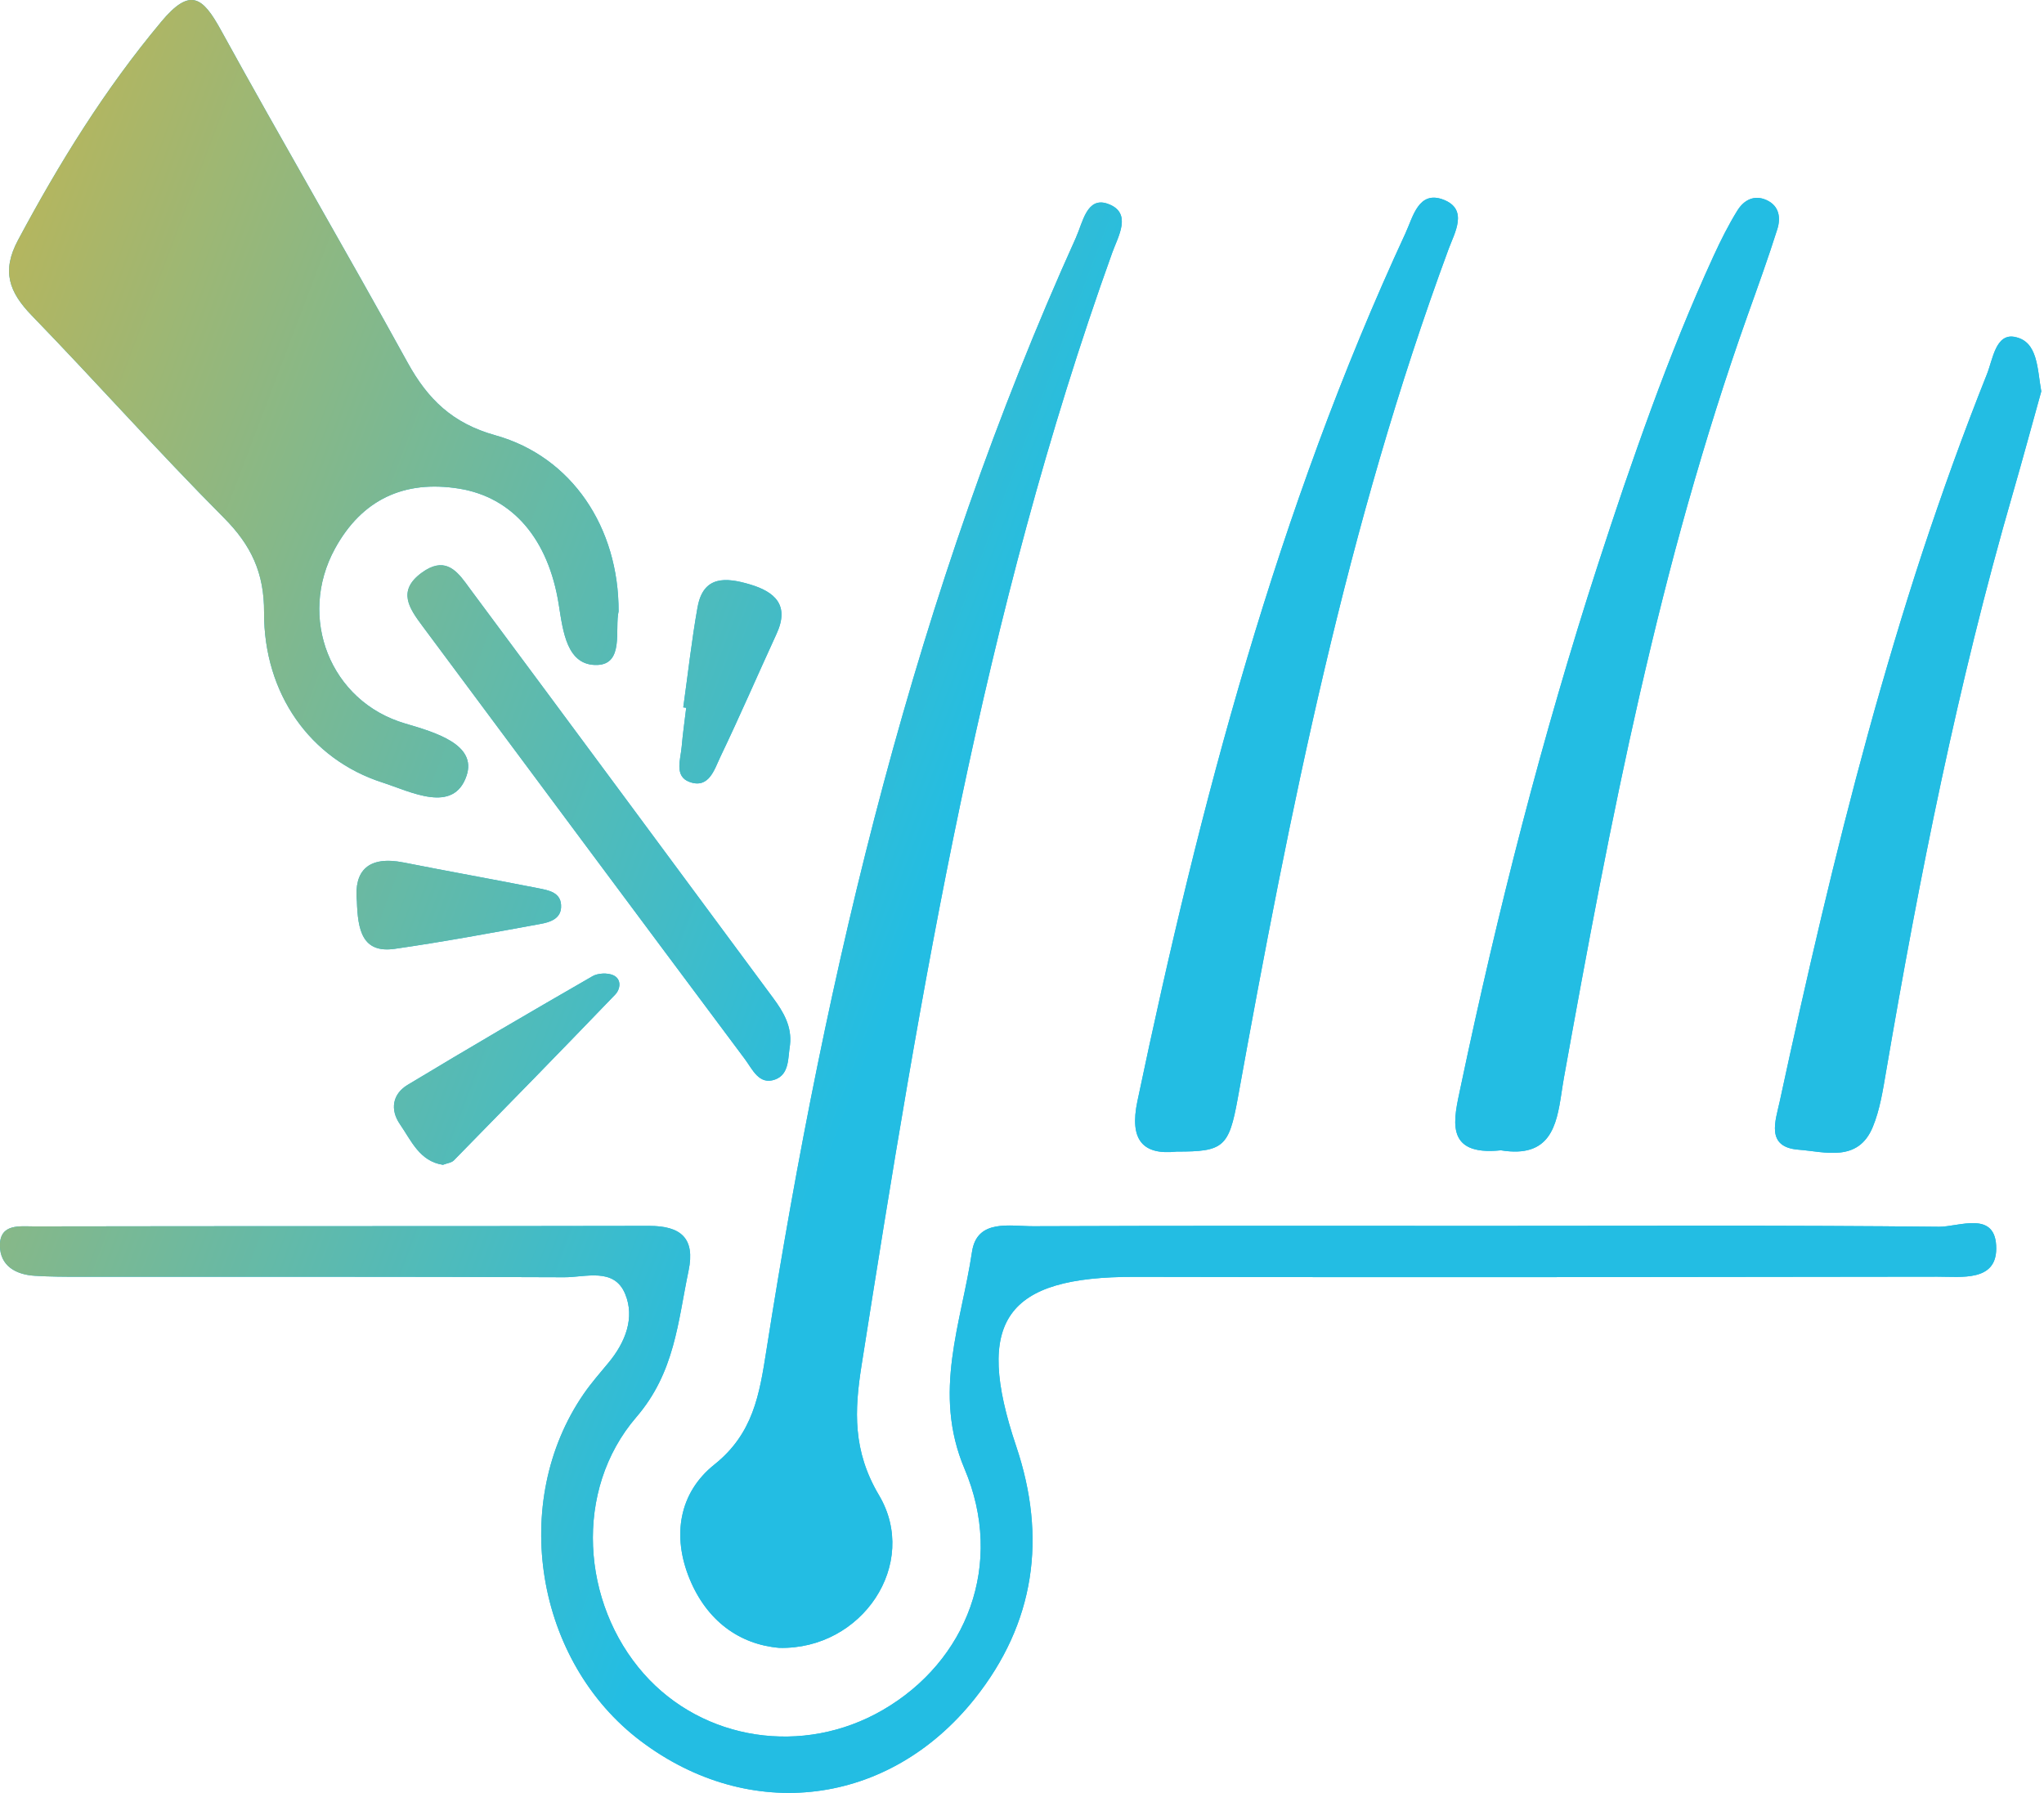 <svg height="50" viewBox="0 0 57 50" width="57" xmlns="http://www.w3.org/2000/svg" xmlns:xlink="http://www.w3.org/1999/xlink"><defs><linearGradient id="a" x1="-23.931%" x2="50%" y1="11.425%" y2="36.544%"><stop offset="0" stop-color="#f7b222"/><stop offset="1" stop-color="#23bde3"/></linearGradient><path id="b" d="m54.059 34.212c.567.006 1.615-.479 1.609.612-.005.919-.972.778-1.639.779-7.461.01-14.922.023-22.384.005-3.606-.009-4.486 1.225-3.307 4.723.858 2.546.524 4.929-1.154 7.037-2.4 3.015-6.277 3.479-9.319 1.182-2.934-2.216-3.666-6.665-1.586-9.681.21-.304.456-.584.692-.869.469-.566.738-1.25.463-1.915-.309-.749-1.106-.463-1.701-.466-4.498-.021-8.996-.011-13.494-.013-.423-0-.847-.002-1.269-.028-.531-.032-.969-.279-.972-.842-.003-.623.561-.534.955-.535 5.715-.011 11.43-.002 17.145-.014.888-.002 1.294.341 1.103 1.251-.298 1.423-.381 2.832-1.456 4.081-1.756 2.04-1.532 5.189.209 7.158 1.656 1.872 4.446 2.296 6.662 1.011 2.352-1.363 3.405-4.074 2.282-6.726-.902-2.13-.09-4.057.208-6.053.139-.928 1.059-.71 1.71-.713 4.233-.017 8.466-.009 12.7-.009 4.181 0 8.361-.021 12.541.024zm-24.046-27.607c.181-.4.296-1.125.873-.923.705.246.292.914.131 1.364-3.616 10.056-5.337 20.539-6.992 31.036-.196 1.246-.252 2.371.488 3.617 1.132 1.909-.466 4.31-2.782 4.255-1.113-.096-2.019-.754-2.501-1.925-.492-1.197-.297-2.398.691-3.186 1.082-.863 1.257-1.95 1.45-3.179 1.678-10.685 4.163-21.152 8.643-31.058zm-13.493 20.62c.154-.089.423-.101.583-.028.235.107.201.385.052.54-1.49 1.55-2.993 3.087-4.498 4.622-.066.067-.189.079-.305.124-.65-.097-.883-.673-1.199-1.132-.279-.404-.211-.84.213-1.096 1.707-1.029 3.428-2.035 5.155-3.03zm39.569-17.837.101.01c.643.126.62.885.734 1.517-.255.916-.516 1.887-.795 2.851-1.533 5.296-2.605 10.692-3.533 16.119-.089.52-.171 1.057-.369 1.539-.41 1.003-1.335.694-2.071.638-.927-.071-.642-.809-.526-1.345 1.489-6.885 3.156-13.721 5.779-20.283.166-.416.243-1.143.78-1.038zm-16.89-2.896c.205-.442.359-1.189 1.053-.923.703.27.313.92.144 1.377-2.839 7.683-4.429 15.674-5.882 23.699-.244 1.345-.4 1.473-1.695 1.469-.957.107-1.327-.329-1.101-1.404 1.744-8.305 3.898-16.484 7.482-24.219zm9.254-.625c.178-.287.468-.445.815-.284.353.164.394.498.294.812-.255.807-.543 1.603-.828 2.4-2.462 6.908-3.826 14.078-5.123 21.267-.013.071-.025.144-.036.218l-.034.222c-.136.893-.312 1.802-1.687 1.577-1.609.168-1.306-.89-1.124-1.759 1.035-4.921 2.277-9.792 3.831-14.574.949-2.917 1.945-5.822 3.229-8.617.198-.431.413-.859.662-1.262zm-36.691 10.104c.604-.439.933-.105 1.222.282l.114.156.057.077c2.807 3.777 5.605 7.561 8.404 11.344.287.388.53.796.471 1.311-.06.358-.011.814-.414.963-.449.165-.634-.287-.84-.563-3.006-4.025-6.002-8.057-8.999-12.087-.364-.49-.708-.978-.015-1.483zm-1.811 9.15c-.081-.835.314-1.265 1.311-1.067 1.245.247 2.494.469 3.739.715.301.06.671.115.645.543-.02.32-.324.409-.574.454-1.351.247-2.703.499-4.062.694-.905.13-1.034-.514-1.058-1.34zm-5.454-24.515c.808-.965 1.153-.693 1.662.231 1.708 3.106 3.497 6.167 5.206 9.272.565 1.027 1.253 1.697 2.449 2.031 2.135.596 3.445 2.576 3.436 4.911-.112.484.16 1.468-.593 1.493-.849.028-.956-.932-1.075-1.684-.29-1.834-1.291-2.995-2.786-3.234-1.527-.244-2.706.306-3.455 1.674-1.05 1.917-.137 4.264 1.957 4.877.86.252 2.002.59 1.713 1.454-.361 1.079-1.56.445-2.35.19-2.012-.648-3.306-2.476-3.297-4.74.005-1.103-.359-1.877-1.124-2.644-1.829-1.836-3.551-3.777-5.355-5.638-.631-.651-.847-1.234-.384-2.1 1.151-2.154 2.422-4.21 3.995-6.091zm14.956 16.329c.158-.891.794-.833 1.453-.639.704.208 1.118.578.749 1.38-.525 1.142-1.023 2.296-1.566 3.429-.167.348-.315.899-.859.702-.432-.156-.252-.626-.221-.977.031-.365.084-.728.127-1.092-.027-.003-.054-.008-.082-.011.13-.931.234-1.867.398-2.792z"/></defs><g fill="none" fill-rule="evenodd" transform="translate(-0 -.001)"><use fill="#23bde3" xlink:href="#b"/><use fill="url(#a)" xlink:href="#b"/></g></svg>